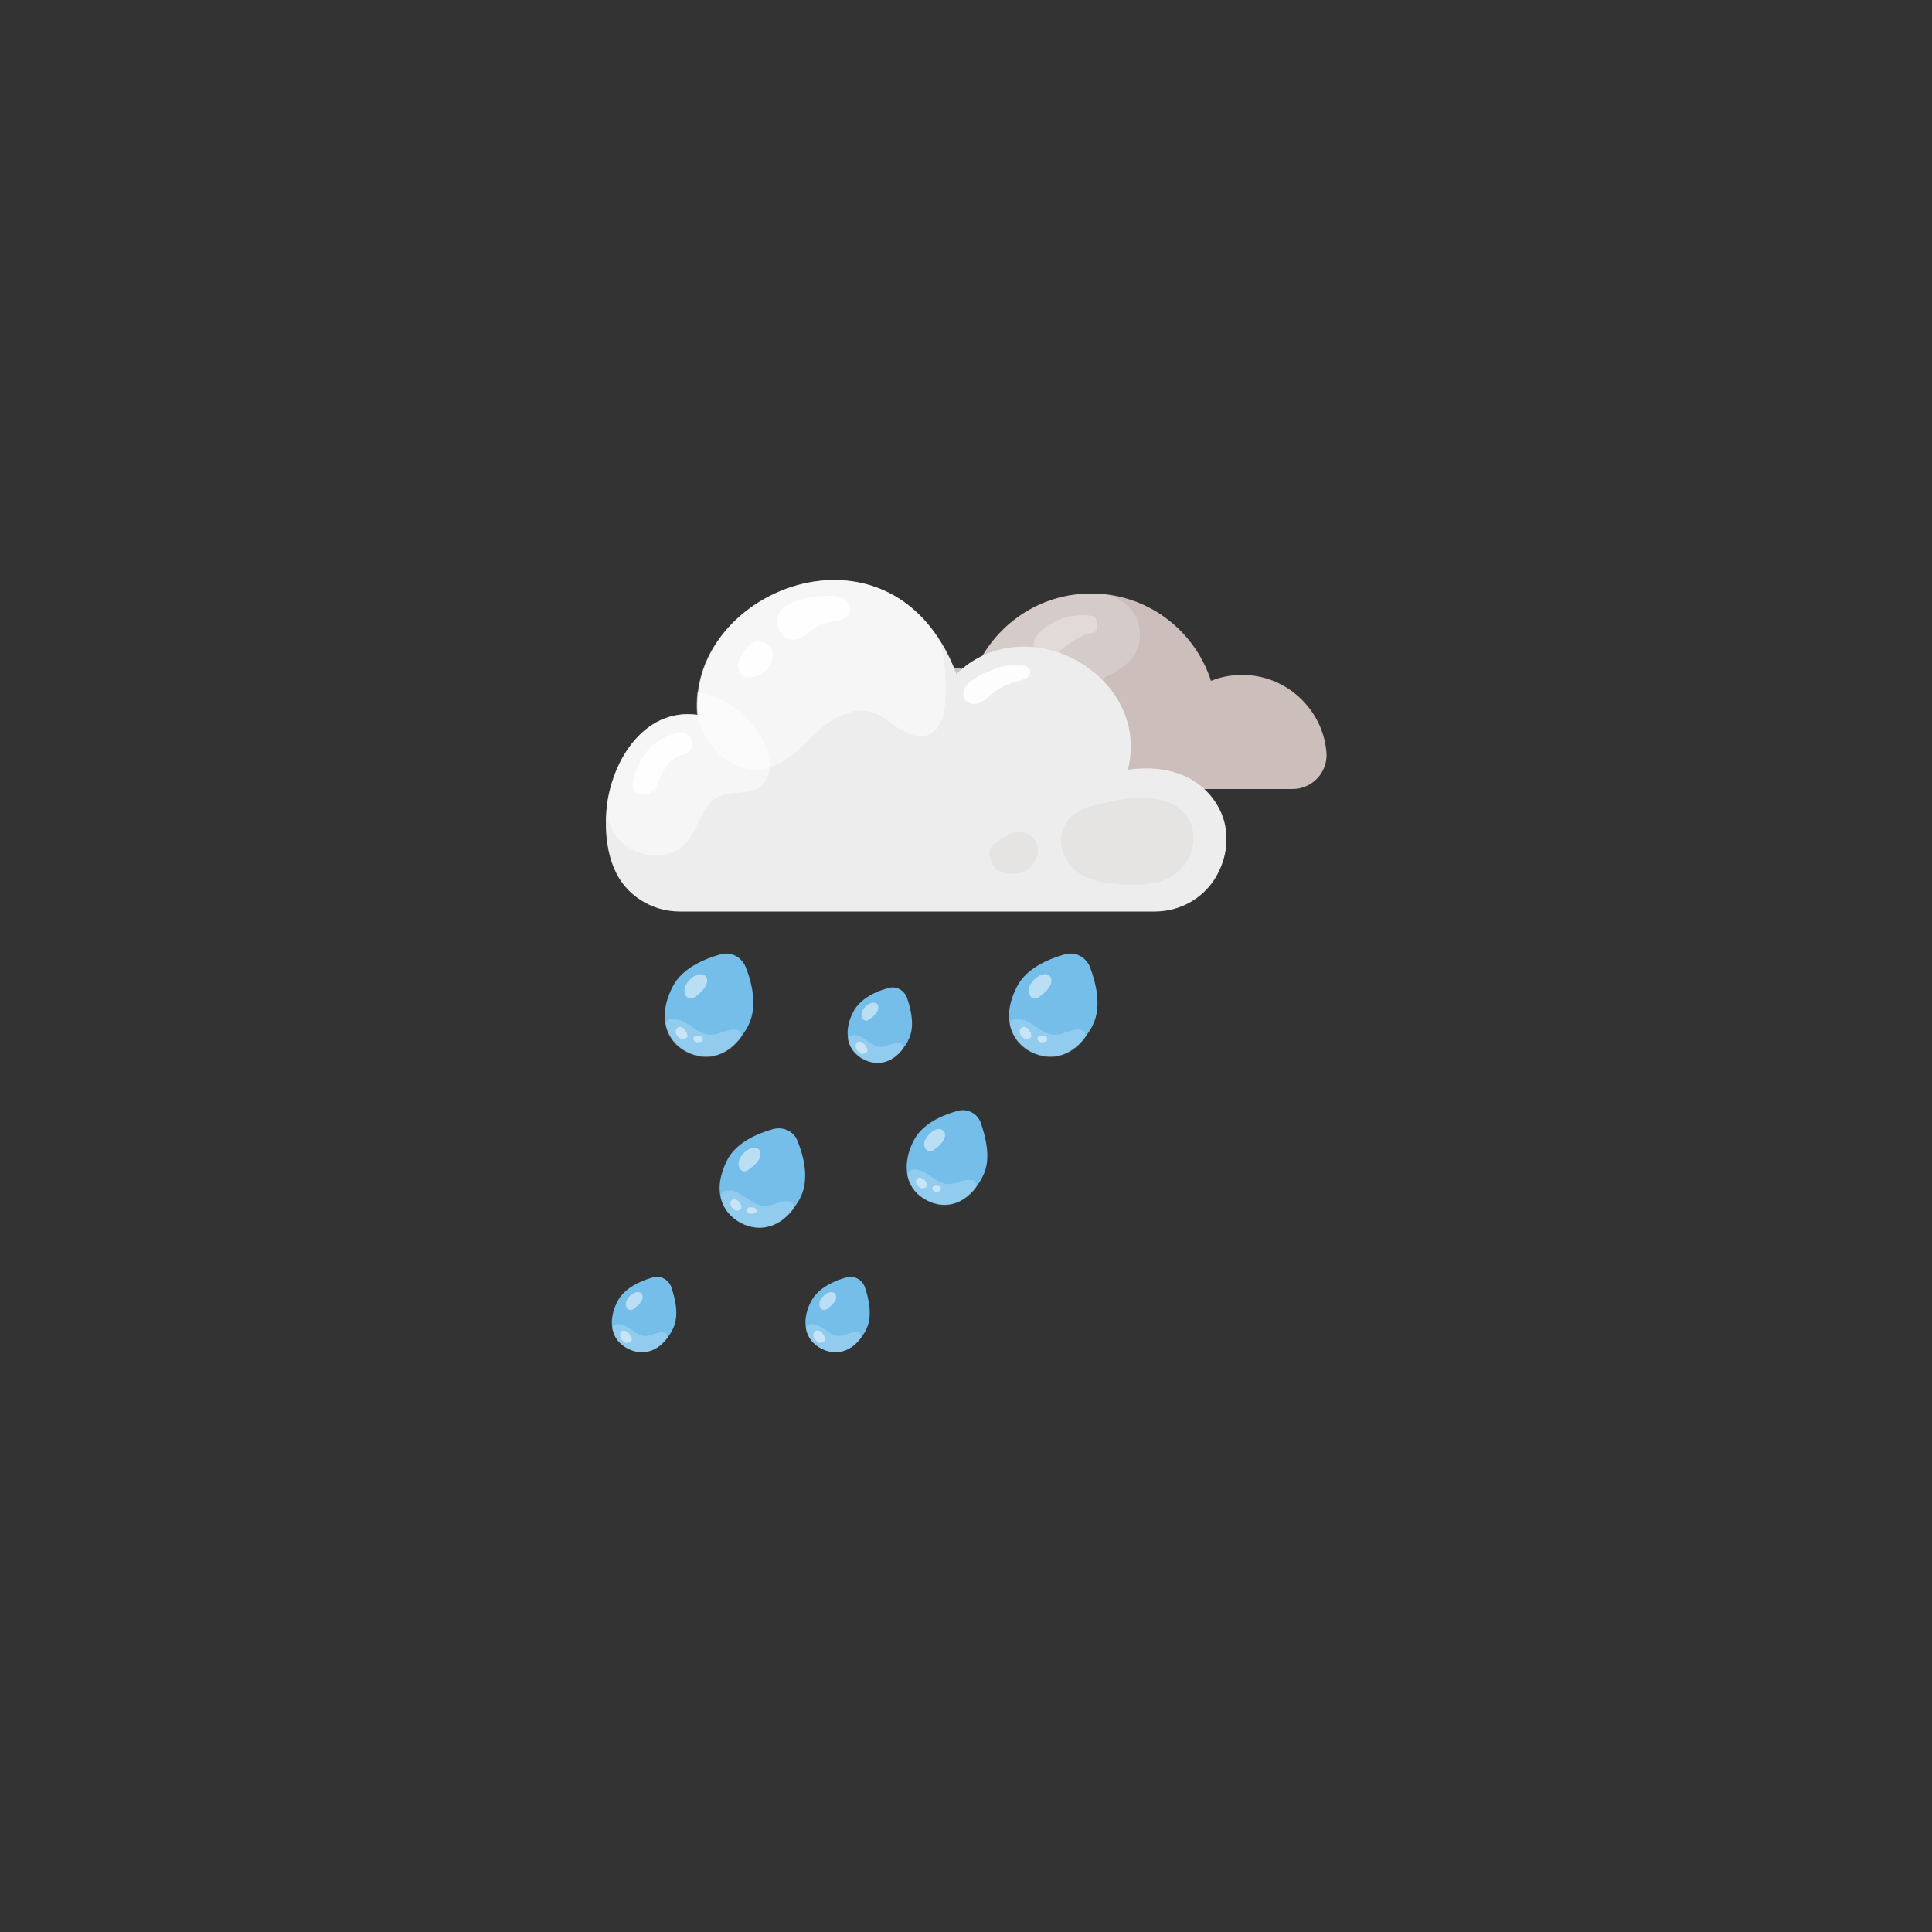 <?xml version="1.0" encoding="utf-8"?>
<!-- Generator: Adobe Illustrator 26.3.1, SVG Export Plug-In . SVG Version: 6.00 Build 0)  -->
<svg version="1.1" id="Vintagio_Design" xmlns="http://www.w3.org/2000/svg" xmlns:xlink="http://www.w3.org/1999/xlink" x="0px"
	 y="0px" viewBox="0 0 500 500" style="enable-background:new 0 0 500 500;" xml:space="preserve">
<rect x="0" y="0" width="500" height="500" fill="#333333" stroke="none"/>
<style type="text/css">
	.st0{fill-rule:evenodd;clip-rule:evenodd;fill:#CBBEBB;}
	.st1{opacity:0.2;fill-rule:evenodd;clip-rule:evenodd;fill:#FFFFFF;enable-background:new    ;}
	.st2{opacity:0.3;fill-rule:evenodd;clip-rule:evenodd;fill:#FFFFFF;enable-background:new    ;}
	.st3{fill-rule:evenodd;clip-rule:evenodd;fill:#EDEDED;}
	.st4{opacity:0.5;fill-rule:evenodd;clip-rule:evenodd;fill:#FFFFFF;enable-background:new    ;}
	.st5{opacity:0.9;fill-rule:evenodd;clip-rule:evenodd;fill:#FFFFFF;enable-background:new    ;}
	.st6{opacity:0.2;fill-rule:evenodd;clip-rule:evenodd;fill:#CBBEBB;enable-background:new    ;}
	.st7{fill-rule:evenodd;clip-rule:evenodd;fill:#75BEEA;}
</style>
<g id="c">
	<g>
		<g>
			<path class="st0" d="M334.5,204.2H229.1c-5.2,0-9.4-4.6-8.8-9.8c0-0.1,0-0.2,0-0.2c1.4-11.3,10.6-20.2,21.9-21.3
				c3.5-0.4,6.9,0,10,1c0.1-0.2,0.1-0.3,0.2-0.5c5-11.6,16.5-19.8,30-19.8c3.1,0,6,0.4,8.8,1.2c10.5,2.9,18.9,11.1,22.2,21.4
				c3.2-1.3,6.8-1.8,10.5-1.4c10,1.1,18.1,9.1,19.3,19.1c0,0.3,0.1,0.7,0.1,1C343.6,200,339.5,204.2,334.5,204.2L334.5,204.2z"/>
			<path class="st1" d="M293.8,169.1c-2.6,4.4-8.2,6-12.5,8.8c-6,3.9-10.4,10.8-17.5,11.9c-1.9,0.3-4,0.1-5.7-0.9
				c-2-1.1-3.3-3.2-4.1-5.3c-0.9-2.3-1.4-4.8-1.6-7.3c-0.1-1.8,0.3-3.7,1.1-5.3c5.5-10.4,16.3-17.4,28.8-17.4c0.8,0,1.6,0,2.5,0.1
				c5.8,0.4,10.6,5.2,10.2,11.1C295,166.3,294.6,167.8,293.8,169.1L293.8,169.1z"/>
			<path class="st2" d="M281.3,159.2c-0.6,0-1.2,0-1.7,0c-2,0.1-4.1,0.5-5.9,1.3c-1.2,0.6-2.4,1.3-3.5,2.1c-1.6,1.3-3.2,3.1-2.6,5.2
				c0.3,1.1,1.2,2,2.3,2.3c1.7,0.4,3-0.6,4.2-1.5c1.5-1.2,3-2.4,4.7-3.4c0.8-0.4,1.6-0.8,2.4-1.1c0.8-0.3,1.7-0.1,2.3-0.7
				c0.4-0.4,0.5-0.9,0.5-1.4c0-0.8-0.2-1.6-0.7-2.2c-0.4-0.4-1-0.5-1.6-0.5C281.5,159.2,281.4,159.2,281.3,159.2L281.3,159.2z"/>
			<path class="st2" d="M264.1,170.2c0.3,0,0.7,0.1,1,0.3c0.7,0.5,1.4,1.6,1.4,2.5c0.1,1.2-0.7,2.5-1.9,3c-0.5,0.2-1.2,0.3-1.8,0.2
				c-0.5-0.1-1-0.3-1.3-0.7c-0.9-1-0.5-2.8,0.1-3.8C262.2,170.9,263.2,170.2,264.1,170.2L264.1,170.2z"/>
			<path class="st2" d="M246.6,178.5L246.6,178.5c-1.5-0.2-3.3,0.1-4.7,0.4c-1.5,0.3-3,0.8-4.4,1.6c-1.1,0.6-2.1,1.6-2.6,2.9
				c-0.4,1.1-0.7,2.9,0.6,3.5c0.5,0.3,1.1,0.3,1.6,0.2c1.3-0.2,2.4-0.9,3.5-1.6c1.5-0.9,2.9-1.7,4.6-1.8c0.8-0.1,1.6,0,2.4-0.2
				c1.2-0.3,1.9-1.6,1.6-2.8C249,179.3,247.8,178.7,246.6,178.5L246.6,178.5z"/>
		</g>
		<g>
			<path class="st3" d="M317.4,216.9c0.1,3.8-1.1,7.5-3.1,10.7c-3.2,4.9-8.8,8.3-15.5,8.3H175.9c-7.3,0-14.1-4.3-16.9-11
				c-1.1-2.5-1.7-5.2-2-8c-0.2-1.7-0.2-3.5-0.2-5.2c0.6-14.3,9.8-28.6,23.7-26.7c0,0,0,0,0.1,0c-0.2-2.1-0.1-4.1,0.1-6
				c3.3-26.8,44.7-42.6,62.9-12.7c1.5,2.4,2.8,5.1,3.9,8.1c18.4-17.7,50.5,0.6,44.4,24.8c-4,16.2-4,16.2,0,0
				c10.7-1.5,18.1,2.1,22.1,7.6C316.3,209.9,317.4,213.4,317.4,216.9L317.4,216.9z"/>
			<path class="st4" d="M244.6,181.7c-0.2,3.2-1.1,6.9-4,8.3c-2.5,1.2-5.5,0.1-7.9-1.4c-2.3-1.5-4.4-3.5-7.1-4.3
				c-5.3-1.6-10.7,1.9-14.7,5.7c-4,3.8-8.1,8.2-13.6,9c-4.9,0.7-9.9-1.9-13-5.8c-1.9-2.4-3.1-5.2-3.9-8.1c0,0,0,0,0.1,0
				c-2.8-30.3,43.4-50.9,63-18.8C244.6,171.3,245,176.5,244.6,181.7z"/>
			<path class="st4" d="M197.3,203.2c-2.9,2.7-7.7,1.3-11.2,2.9c-4.7,2.2-5.3,8.8-9,12.4c-3.9,3.9-10.6,3.7-15,0.4L162,219
				c-3.9-3-5.6-8-4.6-12.8c2.4-12.2,11-22.9,23-21.2c0,0,0,0,0,0c-0.2-2.1-0.1-4.1,0.1-6c7.2,1.3,13.7,6,16.9,12.5
				c0.9,1.8,1.5,3.7,1.7,5.7C199.4,199.4,198.9,201.7,197.3,203.2L197.3,203.2z"/>
			<path class="st5" d="M219.9,156.6c-0.8-1.5-2.3-2.4-4-2.4c-4.2-0.1-8.4,0.3-11.9,2.3c-1.1,0.6-2.2,1.5-2.6,2.7
				c-0.2,0.5-0.2,1.1-0.2,1.7c0,1.2,0.3,2.5,1.1,3.4c0.8,0.9,2,1.2,3.1,1.2c1.1-0.1,2.2-0.5,3.2-1.2c0.7-0.5,1.3-1.1,2.1-1.6
				c1.3-0.9,2.8-1.5,4.3-1.8c1.2-0.2,2.6-0.3,3.7-1C219.8,159.2,220.6,157.7,219.9,156.6L219.9,156.6L219.9,156.6z"/>
			<path class="st5" d="M196.2,166c-0.7,0-1.5,0.2-2,0.7c-1.2,1-2.1,2.2-2.7,3.6c-0.4,0.8-0.6,1.8-0.4,2.6c0.1,0.9,0.6,1.8,1.4,2.2
				c0.6,0.3,1.4,0.3,2.1,0.2c2.3-0.4,4.3-2.1,5.1-4.2c0.3-0.9,0.5-1.8,0.2-2.7v0c-0.3-1.3-1.5-2.1-2.8-2.2L196.2,166L196.2,166z"/>
			<path class="st5" d="M175.8,189.7c-3.3,0.5-6.4,2.2-8.5,4.9c-1.8,2.3-3,5.1-3.5,8c-0.1,0.9-0.1,1.9,0.5,2.5
				c0.4,0.3,1,0.4,1.5,0.4c0.8,0.1,1.8,0.1,2.5-0.3c1.2-0.6,1.8-2.1,2.3-3.4c1-2.7,2.7-5.4,5.5-6.3c0.2,0,0.3-0.1,0.5-0.1
				c1-0.3,1.8-0.9,2.3-1.8C180.1,191.3,177.8,189.3,175.8,189.7L175.8,189.7L175.8,189.7z"/>
			<path class="st5" d="M251.5,176.1c-0.7,0.6-1.4,1.2-1.8,2c-0.4,0.7-0.5,1.6-0.2,2.4c0.7,1.9,2.9,2,4.5,1.2
				c1.3-0.7,2.3-1.8,3.4-2.7c1.9-1.4,4.1-2.2,6.4-2.8c0.7-0.2,1.5-0.4,2.1-0.9s0.9-1.3,0.6-2c-0.3-0.7-1.2-1-2-1.1
				c-2.6-0.3-5.2,0.1-7.6,1.1l-1.2,0.5C254.1,174.4,252.7,175.2,251.5,176.1L251.5,176.1z"/>
			<path class="st6" d="M293.3,206.6c1.8-0.1,3.5-0.1,5.2,0.1c3,0.3,6.1,1.5,8,3.8c5.3,6.2,1.2,15.4-6,17.6c-3,0.9-6.2,0.9-9.4,0.8
				c-4.1-0.2-8.5-0.7-12-3c-4.7-3.1-6.3-10.3-2-14.4c1.7-1.6,4-2.4,6.2-3.1C286.6,207.5,289.9,206.8,293.3,206.6L293.3,206.6z"/>
			<path class="st6" d="M260.4,216.3c-1.6,0.8-3.1,1.9-3.9,3c-0.7,1-0.5,2.2-0.1,3.3c0.3,0.8,0.7,1.6,1.3,2.2
				c1.9,1.7,6.1,1.7,8.1,0.4c1.7-1.1,3.1-3.7,2.8-5.8c-0.2-1.4-1.4-2.9-2.6-3.6C264.5,215,262.4,215.3,260.4,216.3L260.4,216.3z"/>
		</g>
		<path class="st7" d="M193.7,265.3c-0.3,0.7-0.7,1.3-1.1,1.9c-4,6.3-9.7,7.5-14.7,5.1c-3.2-1.6-5.4-4.5-5.8-8.2
			c-0.3-2.5,0.3-5.4,1.9-8.6c2.4-4.9,8.2-7.3,12.4-8.5c2.7-0.8,5.5,0.6,6.6,3.3C194.6,254.3,196.1,260.5,193.7,265.3L193.7,265.3z"
			/>
		<path class="st1" d="M190.7,266.5c1.1,0.2,1.5,1.5,0.8,2.4c-3.9,4.9-9.1,5.8-13.6,3.5c-2.9-1.4-4.9-3.8-5.6-6.9
			c-0.2-0.8,0.3-1.5,1-1.7c3.4-0.8,5.9,2.7,9.1,3.8C185.6,268.5,187.8,266,190.7,266.5L190.7,266.5L190.7,266.5z"/>
		<path class="st4" d="M181.3,252.1c-0.4,0-0.8,0.1-1.2,0.3c-1.3,0.6-2.6,2-2.9,3.4c-0.4,1.6,0.9,3.4,2.5,2.3
			c1.3-0.9,3.4-2.6,3.3-4.4C183,252.6,182.2,252.1,181.3,252.1L181.3,252.1z"/>
		<path class="st4" d="M177.7,267.2c-0.2-0.4-0.5-0.8-0.8-1.1c-0.1,0-0.1-0.1-0.2-0.1c-0.5-0.3-1.1-0.4-1.5,0.1
			c-0.4,0.5-0.4,1.2-0.1,1.7c0.2,0.3,0.5,0.6,0.9,0.9c0.1,0.1,0.2,0.1,0.3,0.2c0.1,0.1,0.3,0.1,0.4,0c0.4,0,0.9-0.2,1.1-0.5
			c0.2-0.3,0.1-0.6,0-0.9C177.7,267.3,177.7,267.3,177.7,267.2L177.7,267.2z"/>
		<path class="st4" d="M179.9,268.1c0.3-0.1,0.7,0,1.1,0c0.2,0,0.4,0.1,0.6,0.2c0.2,0.2,0.3,0.4,0.3,0.7c0,0.4-0.2,0.6-0.5,0.6
			c-0.5,0.1-1.2,0.3-1.6-0.1C179.3,269.2,179.3,268.3,179.9,268.1L179.9,268.1z"/>
		<path class="st7" d="M235.1,269.1c-0.2,0.5-0.5,1-0.8,1.4c-2.9,4.6-7.1,5.5-10.7,3.7c-2.4-1.2-4-3.3-4.2-6c-0.2-1.8,0.2-4,1.4-6.3
			c1.8-3.5,6-5.4,9.1-6.2c2-0.6,4,0.5,4.8,2.4C235.7,261.1,236.9,265.6,235.1,269.1L235.1,269.1z"/>
		<path class="st1" d="M232.9,270c0.8,0.1,1.1,1.1,0.6,1.7c-2.8,3.6-6.6,4.2-9.9,2.6c-2.1-1.1-3.6-2.8-4.1-5.1
			c-0.1-0.5,0.2-1.1,0.8-1.2c2.5-0.6,4.3,1.9,6.6,2.8C229.1,271.5,230.7,269.6,232.9,270C232.9,270,232.9,270,232.9,270z"/>
		<path class="st4" d="M226,259.5c-0.3,0-0.6,0.1-0.9,0.2c-0.9,0.5-1.9,1.4-2.1,2.5c-0.3,1.1,0.7,2.5,1.9,1.7
			c0.9-0.7,2.5-1.9,2.4-3.2C227.3,259.8,226.7,259.5,226,259.5L226,259.5z"/>
		<path class="st4" d="M224.2,271c-0.2-0.4-0.5-0.8-0.8-1.1c-0.1,0-0.1-0.1-0.2-0.1c-0.5-0.3-1.1-0.4-1.5,0.1
			c-0.4,0.5-0.3,1.2,0,1.7c0.2,0.4,0.5,0.6,0.9,0.9c0.1,0.1,0.2,0.1,0.3,0.2c0.1,0,0.3,0,0.4,0c0.4,0,0.9-0.2,1.1-0.5
			c0.2-0.3,0.1-0.6,0-0.9C224.2,271.1,224.2,271,224.2,271z"/>
		<path class="st7" d="M282.8,265.3c-0.3,0.7-0.7,1.3-1.1,1.9c-4,6.3-9.7,7.5-14.7,5.1c-3.2-1.6-5.4-4.5-5.8-8.2
			c-0.3-2.5,0.3-5.4,1.9-8.6c2.4-4.9,8.2-7.3,12.4-8.5c2.7-0.8,5.5,0.6,6.6,3.3C283.6,254.3,285.2,260.5,282.8,265.3L282.8,265.3z"
			/>
		<path class="st1" d="M279.8,266.5c1.1,0.2,1.5,1.5,0.8,2.4c-3.9,4.9-9.1,5.8-13.6,3.5c-2.9-1.4-4.9-3.8-5.6-6.9
			c-0.2-0.8,0.3-1.5,1-1.7c3.4-0.8,5.9,2.7,9.1,3.8C274.6,268.5,276.8,266,279.8,266.5L279.8,266.5L279.8,266.5z"/>
		<path class="st4" d="M270.4,252.1c-0.4,0-0.8,0.1-1.2,0.3c-1.3,0.6-2.6,2-2.9,3.4c-0.4,1.6,0.9,3.4,2.5,2.3
			c1.3-0.9,3.4-2.6,3.3-4.4C272.1,252.6,271.3,252.1,270.4,252.1L270.4,252.1z"/>
		<path class="st4" d="M266.7,267.2c-0.2-0.4-0.5-0.8-0.8-1.1c-0.1,0-0.1-0.1-0.2-0.1c-0.5-0.3-1.1-0.4-1.5,0.1
			c-0.4,0.5-0.4,1.2-0.1,1.7c0.2,0.3,0.5,0.6,0.9,0.9c0.1,0.1,0.2,0.1,0.3,0.2c0.1,0.1,0.3,0.1,0.4,0c0.4,0,0.9-0.2,1.1-0.5
			c0.2-0.3,0.1-0.6,0-0.9C266.8,267.3,266.8,267.3,266.7,267.2L266.7,267.2z"/>
		<path class="st4" d="M269,268.1c0.3-0.1,0.7,0,1.1,0c0.2,0,0.4,0.1,0.6,0.2c0.2,0.2,0.3,0.4,0.3,0.7c0,0.4-0.2,0.6-0.5,0.6
			c-0.5,0.1-1.2,0.3-1.6-0.1C268.3,269.2,268.3,268.3,269,268.1L269,268.1z"/>
		<path class="st7" d="M207.2,309.8c-0.3,0.7-0.7,1.3-1.1,1.9c-3.8,6-9.4,7.3-14.2,4.9c-3.1-1.6-5.2-4.3-5.6-7.9
			c-0.3-2.4,0.3-5.2,1.8-8.3c2.3-4.7,8-7.1,12-8.2c2.6-0.7,5.4,0.6,6.3,3.1C208,299.2,209.5,305.1,207.2,309.8z"/>
		<path class="st1" d="M204.3,310.9c1.1,0.2,1.4,1.4,0.8,2.3c-3.8,4.8-8.8,5.6-13.1,3.4c-2.8-1.4-4.8-3.7-5.4-6.7
			c-0.2-0.7,0.3-1.5,1-1.7c3.3-0.8,5.7,2.6,8.8,3.6C199.3,312.9,201.4,310.5,204.3,310.9L204.3,310.9L204.3,310.9z"/>
		<path class="st4" d="M195.1,297c-0.4,0-0.8,0.1-1.1,0.3c-1.2,0.6-2.5,1.9-2.8,3.3c-0.4,1.5,0.9,3.3,2.4,2.2
			c1.3-0.9,3.3-2.5,3.2-4.2C196.9,297.5,196,297.1,195.1,297L195.1,297z"/>
		<path class="st4" d="M191.7,311.7c-0.2-0.4-0.4-0.8-0.8-1c-0.1,0-0.1-0.1-0.2-0.1c-0.5-0.3-1-0.4-1.4,0.1c-0.4,0.4-0.3,1.1,0,1.6
			c0.2,0.3,0.5,0.6,0.8,0.8c0.1,0.1,0.2,0.1,0.3,0.2c0.1,0.1,0.3,0.1,0.4,0c0.4,0,0.8-0.2,1-0.5c0.1-0.3,0.1-0.6,0-0.9
			C191.7,311.8,191.7,311.7,191.7,311.7L191.7,311.7z"/>
		<path class="st4" d="M193.8,312.5c0.3-0.1,0.7,0,1.1,0c0.2,0,0.4,0.1,0.6,0.2c0.2,0.2,0.2,0.4,0.3,0.7c0,0.3-0.2,0.5-0.5,0.6
			c-0.5,0.1-1.2,0.3-1.6-0.1C193.2,313.6,193.2,312.7,193.8,312.5L193.8,312.5z"/>
		<path class="st7" d="M254.4,304.3c-0.3,0.6-0.6,1.2-1,1.8c-3.6,5.7-8.9,6.9-13.4,4.6c-3-1.5-5-4.1-5.3-7.5c-0.2-2.3,0.2-5,1.7-7.9
			c2.2-4.5,7.5-6.7,11.4-7.8c2.5-0.7,5.1,0.6,6,3C255.1,294.3,256.6,299.9,254.4,304.3L254.4,304.3z"/>
		<path class="st1" d="M251.6,305.4c1,0.2,1.4,1.4,0.8,2.2c-3.5,4.5-8.3,5.3-12.4,3.2c-2.6-1.3-4.5-3.5-5.1-6.4
			c-0.1-0.7,0.3-1.4,0.9-1.6c3.1-0.8,5.4,2.4,8.3,3.4C246.9,307.2,248.9,304.9,251.6,305.4L251.6,305.4L251.6,305.4z"/>
		<path class="st4" d="M243,292.2c-0.4,0-0.7,0.1-1.1,0.3c-1.2,0.6-2.3,1.8-2.7,3.1c-0.3,1.4,0.9,3.1,2.3,2.1c1.2-0.8,3.1-2.4,3.1-4
			C244.6,292.7,243.8,292.2,243,292.2L243,292.2z"/>
		<path class="st4" d="M239.7,306.1c-0.2-0.4-0.4-0.8-0.8-1c-0.1,0-0.1-0.1-0.2-0.1c-0.4-0.3-1-0.4-1.4,0.1c-0.4,0.4-0.3,1.1,0,1.5
			c0.2,0.3,0.5,0.6,0.8,0.8c0.1,0.1,0.2,0.1,0.3,0.1c0.1,0,0.3,0.1,0.4,0c0.4,0,0.8-0.1,1-0.5c0.1-0.3,0.1-0.6,0-0.8
			C239.8,306.1,239.7,306.1,239.7,306.1L239.7,306.1z"/>
		<path class="st4" d="M241.8,306.9c0.3-0.1,0.7,0,1,0c0.2,0,0.4,0.1,0.5,0.2c0.2,0.1,0.2,0.4,0.2,0.6c0,0.3-0.1,0.5-0.4,0.6
			c-0.4,0.1-1.1,0.3-1.5-0.1C241.2,307.9,241.1,307.1,241.8,306.9L241.8,306.9z"/>
		<path class="st7" d="M224.2,344c-0.2,0.5-0.5,1-0.8,1.4c-2.9,4.6-7.1,5.5-10.7,3.7c-2.4-1.2-4-3.3-4.2-6c-0.2-1.8,0.2-4,1.4-6.3
			c1.8-3.5,6-5.3,9.1-6.2c2-0.6,4,0.5,4.8,2.4C224.8,336,225.9,340.5,224.2,344L224.2,344z"/>
		<path class="st1" d="M222,344.8c0.8,0.1,1.1,1.1,0.6,1.7c-2.8,3.6-6.6,4.2-9.9,2.6c-2.1-1-3.6-2.8-4.1-5.1
			c-0.1-0.5,0.2-1.1,0.8-1.2c2.5-0.6,4.3,1.9,6.6,2.8C218.2,346.3,219.8,344.5,222,344.8L222,344.8z"/>
		<path class="st4" d="M215.1,334.4c-0.3,0-0.6,0.1-0.9,0.2c-0.9,0.5-1.9,1.4-2.1,2.5c-0.3,1.1,0.7,2.5,1.9,1.7
			c0.9-0.7,2.5-1.9,2.4-3.2C216.4,334.7,215.8,334.4,215.1,334.4L215.1,334.4z"/>
		<path class="st4" d="M213.3,345.8c-0.2-0.4-0.5-0.8-0.8-1.1c-0.1,0-0.1-0.1-0.2-0.1c-0.5-0.3-1.1-0.4-1.5,0.1
			c-0.4,0.5-0.4,1.2-0.1,1.7c0.2,0.4,0.5,0.6,0.9,0.9c0.1,0.1,0.2,0.1,0.3,0.2c0.1,0.1,0.3,0.1,0.4,0c0.4,0,0.9-0.2,1.1-0.5
			c0.2-0.3,0.1-0.6,0-1C213.3,345.9,213.3,345.9,213.3,345.8L213.3,345.8z"/>
		<path class="st7" d="M174.1,344c-0.2,0.5-0.5,1-0.8,1.4c-2.9,4.6-7.1,5.5-10.7,3.7c-2.4-1.2-4-3.3-4.2-6c-0.2-1.8,0.2-4,1.4-6.3
			c1.8-3.5,6-5.3,9.1-6.2c2-0.6,4,0.5,4.8,2.4C174.7,336,175.9,340.5,174.1,344L174.1,344z"/>
		<path class="st1" d="M171.9,344.8c0.8,0.1,1.1,1.1,0.6,1.7c-2.8,3.6-6.6,4.2-9.9,2.6c-2.1-1-3.6-2.8-4.1-5.1
			c-0.1-0.5,0.2-1.1,0.8-1.2c2.5-0.6,4.3,1.9,6.6,2.8C168.1,346.3,169.7,344.5,171.9,344.8C171.9,344.8,171.9,344.8,171.9,344.8z"/>
		<path class="st4" d="M165,334.4c-0.3,0-0.6,0.1-0.9,0.2c-0.9,0.5-1.9,1.4-2.1,2.5c-0.3,1.1,0.7,2.5,1.9,1.7
			c0.9-0.7,2.5-1.9,2.4-3.2C166.3,334.7,165.7,334.4,165,334.4L165,334.4z"/>
		<path class="st4" d="M163.2,345.8c-0.2-0.4-0.5-0.8-0.8-1.1c-0.1,0-0.1-0.1-0.2-0.1c-0.5-0.3-1.1-0.4-1.5,0.1
			c-0.4,0.5-0.3,1.2,0,1.7c0.2,0.4,0.5,0.6,0.9,0.9c0.1,0.1,0.2,0.1,0.3,0.2c0.1,0.1,0.3,0.1,0.4,0c0.4,0,0.9-0.2,1.1-0.5
			c0.2-0.3,0.1-0.6,0-1C163.2,345.9,163.2,345.9,163.2,345.8L163.2,345.8z"/>
	</g>
</g>
</svg>
